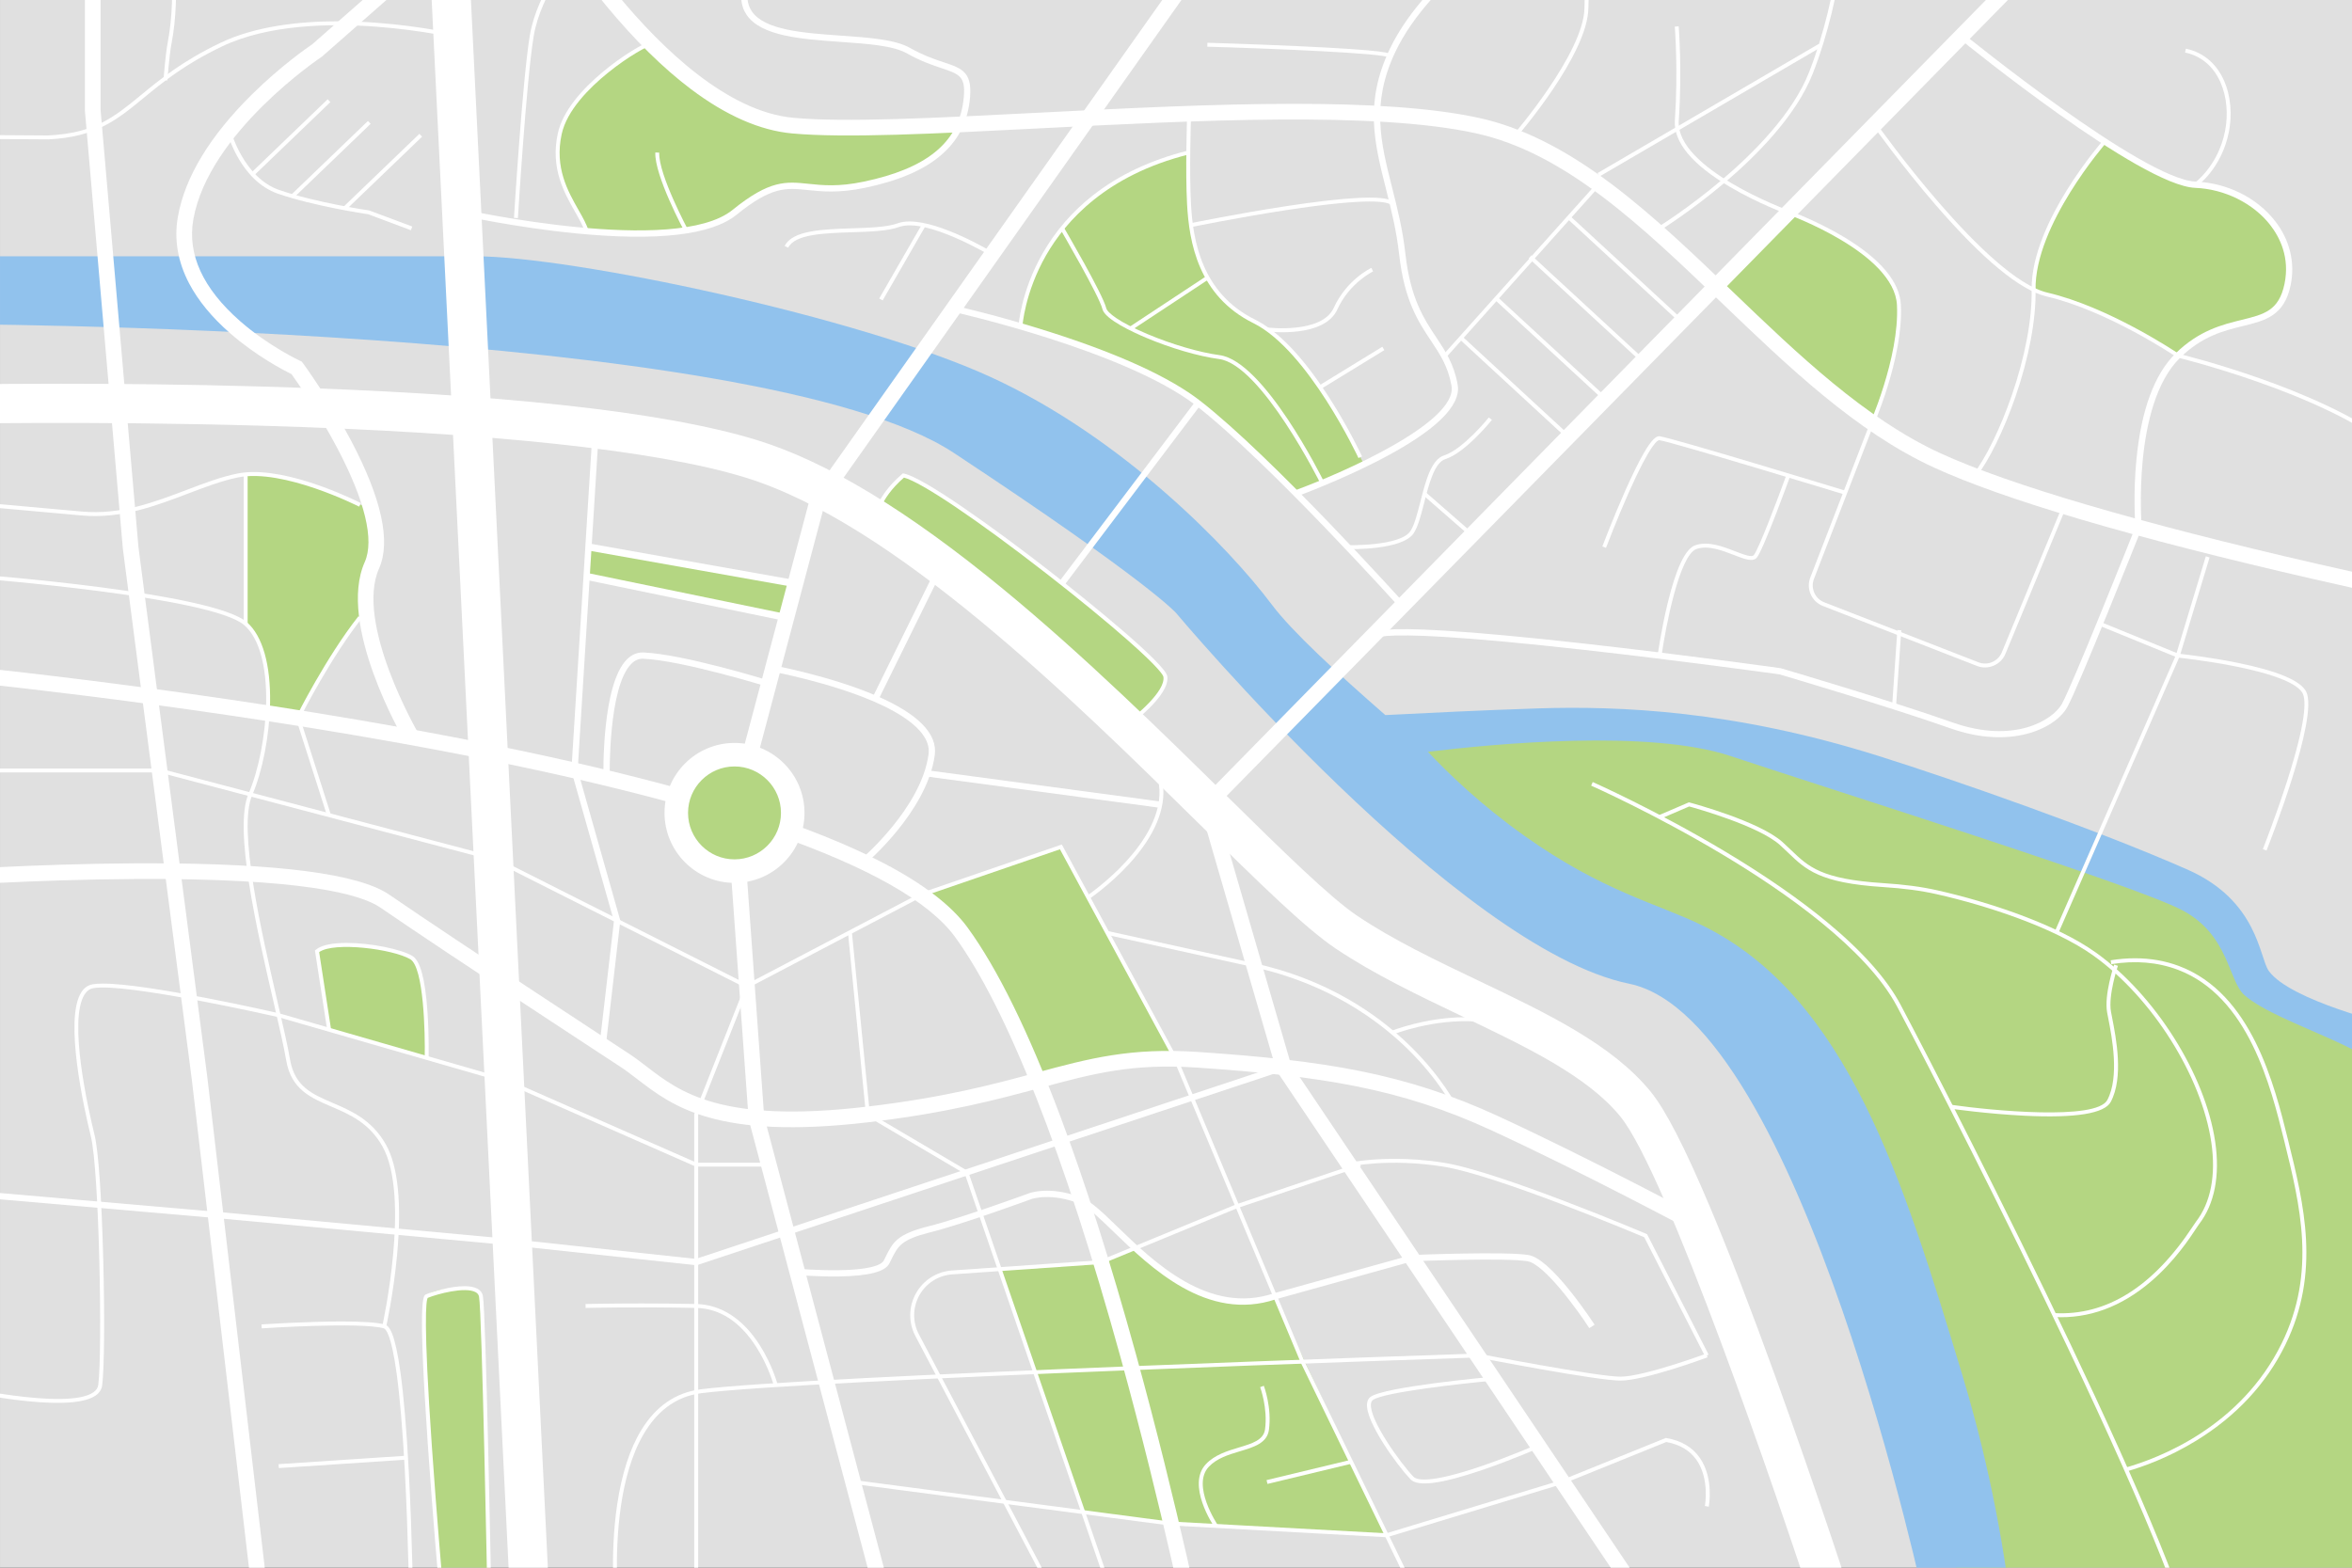 <?xml version="1.0" encoding="iso-8859-1"?>
<!-- Generator: Adobe Illustrator 29.3.1, SVG Export Plug-In . SVG Version: 9.03 Build 55982)  -->
<svg version="1.1" id="Layer" xmlns="http://www.w3.org/2000/svg" xmlns:xlink="http://www.w3.org/1999/xlink" x="0px" y="0px"
	 viewBox="0 0 3000 2000" style="enable-background:new 0 0 3000 2000;" xml:space="preserve">
<rect x="0" y="0" width="3000" height="2000" fill="#333333" stroke="none"/>
<g>
	<defs>
		<rect id="SVGID_1_" x="0.01" y="0" width="3000" height="2000"/>
	</defs>
	<clipPath id="SVGID_00000052092234303145925880000015736954419277350569_">
		<use xlink:href="#SVGID_1_"  style="overflow:visible;"/>
	</clipPath>
	
		<rect x="0.01" y="0" style="clip-path:url(#SVGID_00000052092234303145925880000015736954419277350569_);fill:#E0E0E0;" width="3000" height="2000"/>
	<polygon style="clip-path:url(#SVGID_00000052092234303145925880000015736954419277350569_);fill:#B4D682;" points="
		750.388,699.041 1014.816,745.749 1001.265,788.726 748.422,734.291 	"/>
	<path style="clip-path:url(#SVGID_00000052092234303145925880000015736954419277350569_);fill:#B4D682;" d="M1119.946,644.651
		c0,0,22.819-36.442,33.377-38.145c10.558-1.703,164.13,106.061,200.421,136.988c36.292,30.927,130.192,100.309,132.122,119.986
		c1.929,19.678-37.04,54.789-37.04,54.789L1119.946,644.651z"/>
	<path style="clip-path:url(#SVGID_00000052092234303145925880000015736954419277350569_);fill:#B4D682;" d="M828.775,57.546
		c0,0,90.196,87.685,155.103,98.812c64.908,11.127,241.085,3.709,241.085,3.709s-19.781,44.508-81.598,65.526
		s-120.193,10.509-139.706,11.127c-19.513,0.618-60.58,33.999-77.889,42.654c-17.309,8.654-96.952,23.38-176.696,15.344
		c0,0-43.517-70.872-37.212-112.582C718.168,140.425,757.02,88.159,828.775,57.546z"/>
	<path style="clip-path:url(#SVGID_00000052092234303145925880000015736954419277350569_);fill:#B4D682;" d="M2686.476,182.106
		c0,0,63.415,45.443,95.117,49.101c31.702,3.658,128.637,15.851,137.173,103.642c4.877,40.847-0.61,68.891-68.281,77.426
		c-20.729,4.877-71.592,39.032-71.592,39.032l-101.584-52.784c0,0-45.556-18.486-57.88-20.467
		c-12.324-1.981-26.849-8.583-26.849-8.583s2.745-33.574,11.846-56.579C2613.526,289.89,2660.219,201.76,2686.476,182.106z"/>
	<path style="clip-path:url(#SVGID_00000052092234303145925880000015736954419277350569_);fill:#B4D682;" d="M1302.04,416.234
		c2.673-31.04,20.763-101.402,80.682-154.884c59.919-53.481,133.703-66.851,133.703-66.851s-4.101,120.893,24.938,161.466
		c29.039,40.573,45.938,46.937,45.938,46.937c26.583,12.418,59.354,34.79,94.908,88.799
		c35.554,54.009,57.874,101.529,57.874,101.529l-86.495,36c0,0-77.81-90.199-145.101-129.322
		C1441.195,460.787,1302.04,416.234,1302.04,416.234z"/>
	<path style="clip-path:url(#SVGID_00000052092234303145925880000015736954419277350569_);fill:#B4D682;" d="M1275.682,1619.359
		l125.73-9.322l48.528-18.17c0,0,51.658,50.382,84.183,59.63c32.525,9.247,76.849,12.755,91.199,2.551
		c10.523,22.959,143.145,304.249,143.145,304.249l-276.703-14.281l-110.401-14.95L1275.682,1619.359z"/>
	<path style="clip-path:url(#SVGID_00000052092234303145925880000015736954419277350569_);fill:#B4D682;" d="M543.306,1654.473
		c5.443-12.094,60.75-14.611,67.671-6.408c6.921,8.203,9.022,208.373,9.022,208.373L623.5,2000h-63.509l-11.672-162.245
		C548.32,1837.755,535.024,1672.875,543.306,1654.473z"/>
	<path style="clip-path:url(#SVGID_00000052092234303145925880000015736954419277350569_);fill:#B4D682;" d="M419.362,1314.129
		l122.358,35.461c0,0,10.227-31.431-9.809-120.418c-7.305-16.763-100.682-33.805-126.6-16.408L419.362,1314.129z"/>
	<path style="clip-path:url(#SVGID_00000052092234303145925880000015736954419277350569_);fill:#B4D682;" d="M2185.815,366.653
		c0,0,184.642,165.502,201.53,172.257c14.636-39.405,39.092-111.623,34.745-149.821c-4.347-38.198-66.086-96.514-141.048-118.02
		C2254.567,298.047,2185.815,366.653,2185.815,366.653z"/>
	<path style="clip-path:url(#SVGID_00000052092234303145925880000015736954419277350569_);fill:#B4D682;" d="M341.501,909.854
		l38.468,6.023c10.784-22.112,24.022-46.324,40.284-71.678c16.147-25.175,32.512-47.168,48.008-66.093
		c9.795-30.62,2.956-57.131,10.649-72.816c11.553-23.555-5.608-56.308-5.608-56.308l-93.333-35.427c0,0-36.157-12.175-66.622-6.994
		c-0.98,36.834,0,186.444,0,186.444s18.986,17.487,23.456,47.7C341.272,870.919,341.501,909.854,341.501,909.854z"/>
	<polygon style="clip-path:url(#SVGID_00000052092234303145925880000015736954419277350569_);fill:#B4D682;" points="
		1323.859,1378.362 1497.182,1346.851 1353.166,1080.443 1175.104,1141.634 1226.192,1189.371 	"/>
	<path style="clip-path:url(#SVGID_00000052092234303145925880000015736954419277350569_);fill:#B4D682;" d="M2515.708,2099.494
		c0,0-60.296-298.308-98.378-441.115c-38.082-142.807-133.286-383.992-218.97-418.9c-85.684-34.908-323.696-145.98-323.696-145.98
		L1735.03,953.866l238.011-28.561h152.327L2401.462,1000c0,0,352.257,116.369,415.727,160.142
		c63.47,43.774,66.643,98.378,66.643,98.378l196.756,104.725l28.562,736.249H2515.708z"/>
	<path style="clip-path:url(#SVGID_00000052092234303145925880000015736954419277350569_);fill:#91C2ED;" d="M3051.024,1386.371
		v-78.56c0,0-129.94-31.12-157.15-69.12c-12.27-17.14-13.56-89.59-103.76-129.32c-115.49-50.86-293.58-113.34-394.4-145.08
		c-183.66-57.82-329.46-63.92-434.9-60.52c-68.4,2.21-147.01,6.07-193.8,8.5c-61.19-53.39-118.89-106.37-144.78-140.89
		c-54.42-72.56-190.46-213.14-358.26-290.23c-167.79-77.1-535.11-154.19-657.55-154.19c-122.45,0-684.6,0-684.6,0v86.48
		c0,0,1045.74,0,1294.73,164.33c248.99,164.34,283.46,204.17,283.46,204.17s358.93,428.26,578.03,473.08
		c219.11,44.82,378.46,796.76,378.46,796.76h108.99c-14.846-120.896-39.625-222.241-63.49-300.86
		c-74.293-244.739-145.481-479.25-330.292-570.113c-57.594-28.316-126.442-42.789-227.498-114.657
		c-55.73-39.634-96.626-79.206-122.88-107c85.15-10.36,282.81-29.02,386.09,5.42c133.98,44.66,513.9,163.83,576.27,196.77
		c59.58,31.46,58.53,90.31,79.21,108.32C2908.164,1309.091,3051.024,1341.711,3051.024,1386.371z"/>
	<g style="clip-path:url(#SVGID_00000052092234303145925880000015736954419277350569_);">
		<path style="fill:#FFFFFF;" d="M2031.541,997.713l-2.021,4.574c0.787,0.348,79.742,35.397,166.964,87.532
			c80.327,48.015,184.29,120.737,223.397,194.513c42.706,80.564,135.921,262.936,217.685,435.162
			c104.877,220.911,160.312,360.498,160.312,403.671h5c0-104.406-303.464-699.475-378.578-841.175
			c-17.545-33.098-49.158-68.652-93.962-105.677c-35.736-29.532-79.924-60.086-131.335-90.813
			C2111.522,1033.214,2032.33,998.062,2031.541,997.713z"/>
	</g>
	<g style="clip-path:url(#SVGID_00000052092234303145925880000015736954419277350569_);">
		<path style="fill:#FFFFFF;" d="M2154.225,1023.571l-38.389,16.486l1.973,4.594l36.793-15.8
			c9.029,2.475,88.645,24.799,115.763,49.205c3.764,3.387,7.196,6.686,10.515,9.875c22.389,21.516,40.072,38.51,120.38,43.692
			c27.445,1.771,48.679,4.585,68.851,9.127c63.874,14.381,150.058,42.588,200.383,78.626
			c74.533,53.374,137.644,153.474,150.062,238.016c6.132,41.744-0.654,76.792-19.625,101.353c-0.807,1.045-2.042,2.925-3.75,5.527
			c-50.695,77.19-110.153,114.53-176.664,110.954l-0.268,4.993c43.852,2.354,85.287-12.863,123.181-45.214
			c30.228-25.807,49.641-55.366,57.93-67.989c1.586-2.415,2.839-4.322,3.528-5.215c19.82-25.662,26.948-62.018,20.614-105.137
			c-12.598-85.76-76.563-187.264-152.098-241.354c-50.933-36.474-137.844-64.951-202.196-79.439
			c-20.437-4.602-41.91-7.45-69.626-9.239c-78.483-5.064-94.738-20.685-117.237-42.307c-3.348-3.217-6.811-6.544-10.634-9.986
			c-29.514-26.56-115.024-49.579-118.649-50.546L2154.225,1023.571z"/>
	</g>
	<g style="clip-path:url(#SVGID_00000052092234303145925880000015736954419277350569_);">
		<path style="fill:#FFFFFF;" d="M2696.677,1230.556c-0.535,1.575-13.048,38.85-9.003,61.096c0.393,2.156,0.881,4.66,1.426,7.453
			c4.721,24.193,14.543,74.536-1.175,104.226c-14,26.445-148.271,13.429-198.826,6.182l-0.709,4.949
			c0.46,0.066,46.542,6.62,94.219,8.95c64.912,3.171,101.823-2.797,109.734-17.742c16.546-31.253,6.865-80.869,1.664-107.524
			c-0.54-2.77-1.024-5.251-1.413-7.39c-3.813-20.97,8.691-58.222,8.817-58.596L2696.677,1230.556z"/>
	</g>
	<g style="clip-path:url(#SVGID_00000052092234303145925880000015736954419277350569_);">
		<path style="fill:#FFFFFF;" d="M2723.217,1222.527c-10.09,0-20.443,0.857-31.036,2.571l0.799,4.936
			c30.557-4.946,59.043-2.561,84.673,7.092c90.312,34.014,118.806,149.208,135.83,218.035
			c20.373,82.367,41.44,167.537-2.978,258.316c-52.401,107.097-156.855,146.785-199.333,158.877l1.369,4.809
			c21.192-6.033,53.81-17.744,88.843-39.275c51.064-31.383,89.29-72.502,113.613-122.213
			c45.216-92.413,23.927-178.479,3.339-261.712c-17.26-69.783-46.148-186.576-138.922-221.516
			C2761.875,1225.84,2743.061,1222.528,2723.217,1222.527z"/>
	</g>
	<g style="clip-path:url(#SVGID_00000052092234303145925880000015736954419277350569_);">
		<polygon style="fill:#FFFFFF;" points="128.296,-79.082 108.296,-79.082 108.296,141.127 108.333,141.557 156.703,700 
			156.731,700.211 244.632,1377.048 323.744,2052.944 343.609,2050.619 264.474,1374.545 176.592,697.846 128.296,140.262 		"/>
	</g>
	<g style="clip-path:url(#SVGID_00000052092234303145925880000015736954419277350569_);">
		<path style="fill:#FFFFFF;" d="M1884.54,1726.791c-0.027,0-0.055,0.001-0.082,0.002c-8.56,0.282-857.47,28.454-990.896,45.67
			c-31.547,4.071-56.937,21.489-75.463,51.772c-14.666,23.972-25.059,56.03-30.891,95.285c-9.892,66.58-3.145,131.875-3.076,132.526
			l4.972-0.528c-0.068-0.646-6.751-65.388,3.062-131.347c8.967-60.273,33.949-133.964,102.036-142.75
			c132.306-17.071,970.604-44.975,990.14-45.623c9.367,1.818,152.604,29.511,182.599,29.511c30.558,0,107.734-28.463,111.005-29.675
			l-1.736-4.688c-0.793,0.293-79.604,29.363-109.269,29.363c-29.875,0-180.405-29.179-181.923-29.473
			C1884.859,1726.806,1884.7,1726.791,1884.54,1726.791z"/>
	</g>
	<g style="clip-path:url(#SVGID_00000052092234303145925880000015736954419277350569_);">
		<polygon style="fill:#FFFFFF;" points="203.859,980.461 -99.95,980.461 -99.95,985.461 203.211,985.461 628.825,1097.679 
			952.762,1261.068 953.901,1260.47 1176.097,1143.936 1351.975,1083.496 1497.752,1353.162 1659.01,1738.156 1659.04,1738.217 
			1811.645,2052.872 1816.144,2050.69 1663.569,1736.097 1502.267,1351.002 1502.209,1350.893 1354.358,1077.39 1173.943,1139.421 
			952.718,1255.445 630.607,1092.978 630.353,1092.912 		"/>
	</g>
	<g style="clip-path:url(#SVGID_00000052092234303145925880000015736954419277350569_);">
		<path style="fill:#FFFFFF;" d="M2124.799,1834.492l-132.664,53.684l-223.719,67.94l-277.445-15.131l-402.666-52.929l-0.652,4.957
			l402.855,52.954l0.096,0.005l278.422,15.185l0.422-0.128l224.356-68.134l0.104-0.042l131.447-53.192
			c17.15,3.057,30.156,10.803,38.667,23.03c16.841,24.193,10.663,58.259,10.599,58.601l4.912,0.931
			c0.28-1.475,6.647-36.419-11.388-62.361c-9.421-13.55-23.769-22.045-42.647-25.251L2124.799,1834.492z"/>
	</g>
	<g style="clip-path:url(#SVGID_00000052092234303145925880000015736954419277350569_);">
		<polygon style="fill:#FFFFFF;" points="950.416,1257.335 885.497,1421.263 885.497,2000 890.497,2000 890.497,1422.217 
			955.064,1259.177 		"/>
	</g>
	<g style="clip-path:url(#SVGID_00000052092234303145925880000015736954419277350569_);">
		<polygon style="fill:#FFFFFF;" points="1635.996,1357.757 887.561,1606.056 654.372,1581.014 275.3,1545.91 -99.605,1513.387 
			-100.296,1521.356 274.585,1553.877 653.576,1588.974 888.432,1614.196 1638.515,1365.35 		"/>
	</g>
	<g style="clip-path:url(#SVGID_00000052092234303145925880000015736954419277350569_);">
		<path style="fill:#FFFFFF;" d="M1734.233,1483.47l-157.044,52.834l-173.317,71.355l-189.567,13.161
			c-19.366,1.345-36.57,12.27-46.022,29.226c-9.452,16.955-9.697,37.335-0.657,54.514l183.33,348.385l4.424-2.328l-183.33-348.385
			c-8.25-15.678-8.025-34.277,0.601-49.751c8.626-15.474,24.327-25.445,42.001-26.672l190.376-13.218l173.99-71.632l156.811-52.75
			L1734.233,1483.47z"/>
	</g>
	<g style="clip-path:url(#SVGID_00000052092234303145925880000015736954419277350569_);">
		<polygon style="fill:#FFFFFF;" points="1086.571,1189.126 1081.594,1189.618 1104.681,1423.249 1230.591,1497.468 
			1411.669,2024.174 1416.397,2022.548 1234.719,1494.098 1109.408,1420.231 		"/>
	</g>
	<g style="clip-path:url(#SVGID_00000052092234303145925880000015736954419277350569_);">
		<polygon style="fill:#FFFFFF;" points="755.99,546.748 728.775,983.394 728.961,984.052 783.089,1175.065 764.679,1333.726 
			772.626,1334.648 791.219,1174.411 736.844,982.528 763.974,547.246 		"/>
	</g>
	<g style="clip-path:url(#SVGID_00000052092234303145925880000015736954419277350569_);">
		<path style="fill:#FFFFFF;" d="M2141.194,33.568l-4.984,0.408c0.046,0.553,4.475,56.085,0.098,119.544
			c-1.912,27.73,21.867,56.384,70.68,85.164c35.901,21.168,72.838,34.603,73.206,34.736c1.368,0.489,136.047,49.407,139.399,115.794
			c3.408,67.456-36.37,155.863-36.772,156.748l-0.056,0.133l-73.703,190.666c-5.573,14.418,1.611,30.708,16.017,36.314
			l196.706,76.558c14.137,5.5,30.352-1.427,36.15-15.438l77.544-187.354l-4.619-1.912l-77.544,187.354
			c-4.769,11.521-18.099,17.213-29.718,12.69l-196.707-76.558c-11.841-4.607-17.747-17.999-13.165-29.85l73.679-190.603
			c1.323-2.944,40.609-91.156,37.183-158.999c-1.486-29.434-26.06-58.652-73.038-86.844c-34.638-20.786-69.318-33.28-69.664-33.404
			c-1.441-0.521-144.85-53.064-140.589-114.851C2145.699,90.013,2141.239,34.126,2141.194,33.568z"/>
	</g>
	<g style="clip-path:url(#SVGID_00000052092234303145925880000015736954419277350569_);">
		<path style="fill:#FFFFFF;" d="M2504.301,43.04l-5.053,6.203c9.401,7.658,231.06,187.588,300.966,190.439
			c37.285,1.521,73.836,19.636,95.391,47.275c12.229,15.683,25.33,41.474,18.286,75.282c-7.13,34.225-26.056,38.859-54.703,45.875
			c-24.116,5.906-54.131,13.257-84.122,42.658c-27.033,26.501-43.868,72.099-50.038,135.525
			c-4.169,42.855-1.768,79.784-1.297,86.126c-5.744,14.441-80.82,203.006-94.032,226.068
			c-11.275,19.683-60.239,51.209-139.616,23.042c-76.047-26.986-217.052-68.565-218.468-68.982l-0.578-0.125
			c-1.241-0.173-125.531-17.43-251.169-31.462c-73.825-8.246-133.677-13.782-177.892-16.457
			c-75.321-4.555-90.097,0.069-94.549,4.606l5.709,5.604c1.646-1.676,12.879-6.789,88.351-2.225
			c44.078,2.666,103.791,8.19,177.479,16.421c122.559,13.689,243.844,30.449,250.674,31.396
			c7.182,2.12,143.565,42.432,217.767,68.763c76.808,27.257,133.504,0.851,149.233-26.604
			c13.951-24.352,91.57-219.651,94.868-227.953l0.348-0.877l-0.08-0.94c-0.133-1.553-12.543-155.987,48.89-216.213
			c28.425-27.865,56.052-34.631,80.426-40.601c28.156-6.896,52.473-12.85,60.632-52.015c5.982-28.717-1.053-57.779-19.81-81.832
			c-23.309-29.89-61.205-48.712-101.373-50.351C2733.274,228.945,2506.583,44.899,2504.301,43.04z"/>
	</g>
	<g style="clip-path:url(#SVGID_00000052092234303145925880000015736954419277350569_);">
		
			<rect x="2370.63" y="850.336" transform="matrix(0.069 -0.998 0.998 0.069 1401.262 3207.079)" style="fill:#FFFFFF;" width="96.283" height="5"/>
	</g>
	<g style="clip-path:url(#SVGID_00000052092234303145925880000015736954419277350569_);">
		<path style="fill:#FFFFFF;" d="M2116.3,556.543c-3.558,0-9.11,3.213-19.903,21.973c-6.615,11.498-14.561,27.685-23.615,48.109
			c-15.384,34.701-28.848,70.158-28.982,70.513l4.676,1.771c0.134-0.353,13.556-35.697,28.885-70.275
			c28.83-65.028,37.606-67.266,39.111-67.079c16.716,2.384,234.183,68.703,236.377,69.373l1.459-4.783
			c-8.977-2.738-220.034-67.102-237.131-69.539C2116.897,556.567,2116.605,556.543,2116.3,556.543z"/>
	</g>
	<g style="clip-path:url(#SVGID_00000052092234303145925880000015736954419277350569_);">
		<path style="fill:#FFFFFF;" d="M2278.693,605.708c-11.546,31.784-35.104,94.086-41.624,102.379
			c-2.682,3.408-12.788-0.514-23.487-4.666c-15.559-6.038-34.923-13.552-51.34-7.754c-12.581,4.444-24.469,29.58-35.332,74.71
			c-7.963,33.081-12.518,65.358-12.562,65.681l4.951,0.693c4.939-35.292,22.581-128.588,44.609-136.369
			c14.67-5.183,33.077,1.961,47.865,7.7c13.553,5.261,24.258,9.417,29.228,3.095c8.637-10.988,41.018-99.979,42.392-103.762
			L2278.693,605.708z"/>
	</g>
	<g style="clip-path:url(#SVGID_00000052092234303145925880000015736954419277350569_);">
		<polygon style="fill:#FFFFFF;" points="2679.252,793.45 2677.363,798.079 2774.546,837.75 2620.894,1188.368 2625.474,1190.376 
			2781.184,835.058 		"/>
	</g>
	<g style="clip-path:url(#SVGID_00000052092234303145925880000015736954419277350569_);">
		<path style="fill:#FFFFFF;" d="M2813.548,709.746l-38.953,128.838l3.017,0.308c0.362,0.037,36.655,3.779,74.432,11.406
			c62.352,12.589,80.65,25.614,85.022,34.324c4.413,8.793,4.628,35.112-19.408,110.566c-14.505,45.533-31.208,87.685-31.375,88.105
			l4.646,1.846c2.749-6.919,67.13-169.838,50.605-202.76c-7.085-14.117-36.873-26.562-88.536-36.99
			c-31.701-6.398-62.354-10.078-71.868-11.146l37.203-123.051L2813.548,709.746z"/>
	</g>
	<g style="clip-path:url(#SVGID_00000052092234303145925880000015736954419277350569_);">
		<path style="fill:#FFFFFF;" d="M1778.796,1478.395c-35.716,0-58.181,4.931-58.515,5.006l1.101,4.877
			c0.492-0.111,50.086-10.966,119.373,0.03c67.134,10.654,242.78,84.339,256.477,90.114l77.618,152.004l4.453-2.273l-78.445-153.626
			l-0.837-0.355c-1.876-0.795-188.357-79.673-258.482-90.802C1818.03,1479.64,1796.74,1478.395,1778.796,1478.395z"/>
	</g>
	<g style="clip-path:url(#SVGID_00000052092234303145925880000015736954419277350569_);">
		<path style="fill:#FFFFFF;" d="M818.356,1662.905c-41.526,0-71.053,0.703-71.494,0.713l0.122,4.999
			c0.661-0.016,66.998-1.593,140.96,0c30.135,0.649,55.937,17.409,76.69,49.812c15.642,24.422,22.343,49.019,22.409,49.265
			l4.83-1.293c-0.275-1.029-6.93-25.491-22.959-50.559c-21.411-33.485-49.373-51.544-80.863-52.223
			C863.237,1663.084,839.271,1662.905,818.356,1662.905z"/>
	</g>
	<g style="clip-path:url(#SVGID_00000052092234303145925880000015736954419277350569_);">
		<path style="fill:#FFFFFF;" d="M2393.274,157.342l-4.084,2.885c0.351,0.496,35.604,50.293,80.158,101.716
			c60.058,69.314,107.551,108.436,141.16,116.279c78.418,18.298,165.083,76.884,165.949,77.474l0.377,0.257l0.442,0.107
			c1.834,0.444,184.396,45.181,272.18,115.804l3.135-3.896c-46.379-37.311-118.473-67.077-170.785-85.477
			c-53.651-18.872-98.044-29.982-102.914-31.182c-6.377-4.276-90.605-60.07-167.247-77.954
			C2533.694,355.165,2394.67,159.319,2393.274,157.342z"/>
	</g>
	<g style="clip-path:url(#SVGID_00000052092234303145925880000015736954419277350569_);">
		<path style="fill:#FFFFFF;" d="M2682.719,178.807c-0.231,0.264-23.432,26.806-46.133,63.309
			c-21.03,33.816-45.941,83.383-45.192,127.474c0.64,37.6-8.328,85.384-25.25,134.55c-14.504,42.137-33.533,81.013-49.661,101.456
			l3.926,3.098c16.452-20.856,35.789-60.294,50.463-102.927c17.107-49.702,26.171-98.094,25.522-136.263
			c-1.398-82.256,89.168-186.355,90.083-187.397L2682.719,178.807z"/>
	</g>
	<g style="clip-path:url(#SVGID_00000052092234303145925880000015736954419277350569_);">
		<path style="fill:#FFFFFF;" d="M2788.104,62.106l-1.029,4.893c44.28,9.322,59.295,58.748,50.941,100.52
			c-8.897,44.486-38.775,65.91-39.076,66.121l2.873,4.092c1.295-0.909,31.82-22.804,41.105-69.232
			C2851.743,124.375,2835.531,72.09,2788.104,62.106z"/>
	</g>
	<g style="clip-path:url(#SVGID_00000052092234303145925880000015736954419277350569_);">
		<path style="fill:#FFFFFF;" d="M1413.055,1187.795l-1.074,4.883l186.974,41.123c96.004,21.116,160.018,68.63,196.813,104.771
			c39.824,39.115,57.141,73.569,57.311,73.912l4.48-2.221c-0.175-0.351-17.869-35.56-58.287-75.259
			c-23.716-23.294-50.525-43.594-79.684-60.336c-36.438-20.923-76.663-36.316-119.56-45.75L1413.055,1187.795z"/>
	</g>
	<g style="clip-path:url(#SVGID_00000052092234303145925880000015736954419277350569_);">
		<path style="fill:#FFFFFF;" d="M1868.594,1297.769c-49.747,0-92.915,17.032-93.389,17.222l1.858,4.643
			c0.51-0.204,51.639-20.349,106.207-16.336l0.367-4.986C1878.586,1297.939,1873.552,1297.769,1868.594,1297.769z"/>
	</g>
	<g style="clip-path:url(#SVGID_00000052092234303145925880000015736954419277350569_);">
		<path style="fill:#FFFFFF;" d="M1483.158,999.645l-4.949,0.709c5.423,37.821-19.688,74.435-41.709,98.49
			c-24.055,26.278-49.71,43.658-49.966,43.831l2.791,4.148c0.262-0.176,26.41-17.891,50.862-44.604
			C1472.81,1066.583,1487.67,1031.113,1483.158,999.645z"/>
	</g>
	<g style="clip-path:url(#SVGID_00000052092234303145925880000015736954419277350569_);">
		<path style="fill:#FFFFFF;" d="M435.633,1685.895c-45.08,0-98.735,3.569-102.125,3.798l0.337,4.988
			c1.254-0.084,125.744-8.366,155.596-0.085c2.687,0.745,9.672,7.859,16.486,57.693c4.117,30.109,7.61,71.492,10.384,123
			c4.726,87.769,5.727,175.642,5.737,176.519l5-0.055c-0.01-0.878-1.012-88.846-5.744-176.72
			c-2.781-51.647-6.288-93.171-10.423-123.417c-7.086-51.833-14.467-60.276-20.104-61.84
			C480.274,1686.864,459.112,1685.895,435.633,1685.895z"/>
	</g>
	<g style="clip-path:url(#SVGID_00000052092234303145925880000015736954419277350569_);">
		
			<rect x="355.177" y="1862.224" transform="matrix(0.998 -0.066 0.066 0.998 -122.038 32.859)" style="fill:#FFFFFF;" width="162.914" height="5"/>
	</g>
	<g style="clip-path:url(#SVGID_00000052092234303145925880000015736954419277350569_);">
		<path style="fill:#FFFFFF;" d="M-32.753,732.59l-0.376,4.986c3.023,0.227,302.819,23.245,344.828,60.067
			c18.743,16.429,28.609,51.692,27.783,99.296c-0.701,40.4-9.507,85.761-22.434,115.56c-19.29,44.469,10.463,173.221,32.187,267.232
			c6.938,30.024,12.93,55.954,15.764,72.765c6.277,37.238,31.19,47.924,57.567,59.237c23.804,10.21,48.418,20.767,65.363,51.02
			c35.962,64.204,0.108,227.248-0.259,228.887l4.88,1.091c0.092-0.414,9.299-41.941,13.866-90.973
			c6.16-66.127,1.408-113.717-14.125-141.448c-17.775-31.734-44.328-43.123-67.754-53.171
			c-26.177-11.228-48.784-20.924-54.607-55.473c-2.859-16.96-8.866-42.958-15.823-73.06
			c-20.351-88.068-51.106-221.159-32.472-264.116c13.167-30.352,22.135-76.459,22.847-117.463
			c0.853-49.099-9.619-85.729-29.486-103.143C271.74,755.97-20.341,733.528-32.753,732.59z"/>
	</g>
	<g style="clip-path:url(#SVGID_00000052092234303145925880000015736954419277350569_);">
		<path style="fill:#FFFFFF;" d="M131.181,1254.83c-5.368,0-9.882,0.306-13.355,0.972c-5.768,1.105-10.523,4.522-14.136,10.155
			c-22.105,34.47,3.733,149.329,12.179,183.711c10.838,44.122,14.923,275.253,9.497,317.058c-0.498,3.831-2.57,6.964-6.337,9.582
			c-33.988,23.616-179.238-9.595-180.701-9.932l-1.126,4.872c6.062,1.4,148.886,34.037,184.68,9.167
			c4.922-3.42,7.763-7.81,8.442-13.045c2.716-20.927,3.286-86.646,1.386-159.815c-2.08-80.076-6.187-139.545-10.985-159.078
			c-8.326-33.893-33.855-147.027-12.825-179.819c2.883-4.496,6.438-7.095,10.868-7.944c39.96-7.665,231.411,35.812,235.962,36.851
			l288.138,83.156l244.604,107.622h93.148v-5h-92.096l-243.948-107.333l-288.663-83.304
			C348.57,1291.024,189.591,1254.832,131.181,1254.83z"/>
	</g>
	<g style="clip-path:url(#SVGID_00000052092234303145925880000015736954419277350569_);">
		<path style="fill:#FFFFFF;" d="M442.145,1202.948c-17.246-0.001-32.188,2.494-39.392,8.808l-1.032,0.904l15.64,101.469
			l4.941-0.762l-15.21-98.681c18.874-13.647,94.073-3.981,116.187,9.042c17.234,10.15,19.154,94.295,18.44,125.861l4.999,0.113
			c0.006-0.288,0.628-29.203-1.489-59.349c-2.934-41.766-9.283-64.969-19.413-70.935
			C511.515,1210.996,473.117,1202.949,442.145,1202.948z"/>
	</g>
	<g style="clip-path:url(#SVGID_00000052092234303145925880000015736954419277350569_);">
		<path style="fill:#FFFFFF;" d="M592.462,1640.876c-17.878-0.001-40.765,6.912-49.117,10.419
			c-3.645,1.531-10.432,4.38,2.198,189.569c6.184,90.678,14.188,181.807,14.268,182.717l4.981-0.438
			c-0.078-0.884-7.852-89.388-13.991-178.679c-10.974-159.615-7.407-185.294-5.214-188.685c12.258-5.057,47.547-14.444,60.891-7.364
			c2.544,1.351,4.021,3.207,4.515,5.676c3.846,19.229,10.596,377.546,10.664,381.164l4.999-0.094
			c-0.277-14.788-6.827-362.386-10.759-382.05c-0.796-3.978-3.176-7.043-7.074-9.112
			C604.605,1641.759,598.852,1640.876,592.462,1640.876z"/>
	</g>
	<g style="clip-path:url(#SVGID_00000052092234303145925880000015736954419277350569_);">
		
			<rect x="871.186" y="631.268" transform="matrix(0.202 -0.979 0.979 0.202 -46.988 1465.084)" style="fill:#FFFFFF;" width="9" height="260.225"/>
	</g>
	<g style="clip-path:url(#SVGID_00000052092234303145925880000015736954419277350569_);">
		
			<rect x="876.355" y="588.819" transform="matrix(0.175 -0.985 0.985 0.175 16.923 1462.47)" style="fill:#FFFFFF;" width="9" height="264.642"/>
	</g>
	<g style="clip-path:url(#SVGID_00000052092234303145925880000015736954419277350569_);">
		<path style="fill:#FFFFFF;" d="M986.531,848.902l-1.452,7.867c0.721,0.133,72.772,13.598,129.989,38.399
			c33.77,14.639,73.208,38.162,69.319,67.1c-9.209,68.515-85.332,133.298-86.1,133.943l5.152,6.121
			c0.808-0.68,20.014-16.938,40.692-42.197c19.197-23.45,43.141-59.279,48.184-96.801c3.657-27.213-21.263-52.617-74.066-75.506
			C1060.183,862.658,987.261,849.037,986.531,848.902z"/>
	</g>
	<g style="clip-path:url(#SVGID_00000052092234303145925880000015736954419277350569_);">
		
			<rect x="1063.679" y="802.319" transform="matrix(0.442 -0.897 0.897 0.442 -76.825 1489.125)" style="fill:#FFFFFF;" width="189.926" height="8"/>
	</g>
	<g style="clip-path:url(#SVGID_00000052092234303145925880000015736954419277350569_);">
		
			<rect x="1327.426" y="856.291" transform="matrix(0.133 -0.991 0.991 0.133 157.243 2192.276)" style="fill:#FFFFFF;" width="8.001" height="299.976"/>
	</g>
	<g style="clip-path:url(#SVGID_00000052092234303145925880000015736954419277350569_);">
		<path style="fill:#FFFFFF;" d="M1151.672,603.866l-0.93,0.797c-35.465,30.39-36.552,56.789-36.581,57.898l4.998,0.14
			c0.008-0.249,1.194-24.954,33.882-53.416c22.035,5.704,92.738,53.322,181.421,122.261c39.235,30.5,75.941,60.577,103.355,84.692
			c41.761,36.734,45.869,45.474,46.134,47.276c2.689,18.344-34.585,49.354-49.175,59.755l2.902,4.072
			c2.243-1.599,54.901-39.445,51.22-64.552c-2.289-15.614-96.225-92.325-151.367-135.191
			c-69.018-53.651-158.791-118.184-184.66-123.485L1151.672,603.866z"/>
	</g>
	<g style="clip-path:url(#SVGID_00000052092234303145925880000015736954419277350569_);">
		<path style="fill:#FFFFFF;" d="M1217.105,389.895l-1.734,7.811c2.187,0.485,219.709,49.402,310.617,119.994
			c91.345,70.931,258.002,255.945,259.675,257.806l5.949-5.348c-1.678-1.866-168.814-187.412-260.718-258.776
			c-38.811-30.137-103.441-59.748-192.097-88.011C1272.923,402.37,1217.656,390.018,1217.105,389.895z"/>
	</g>
	<g style="clip-path:url(#SVGID_00000052092234303145925880000015736954419277350569_);">
		
			<rect x="1297.586" y="625.398" transform="matrix(0.603 -0.798 0.798 0.603 70.063 1399.617)" style="fill:#FFFFFF;" width="288" height="8"/>
	</g>
	<g style="clip-path:url(#SVGID_00000052092234303145925880000015736954419277350569_);">
		<path style="fill:#FFFFFF;" d="M819.644,832.382c-7.3,0-13.941,2.888-19.756,8.594c-32.526,31.916-30.292,146.808-30.181,151.683
			l7.998-0.182c-0.026-1.159-2.281-116.292,27.787-145.792c4.545-4.461,9.446-6.512,14.99-6.285
			c49.458,2.065,157.865,35.451,158.955,35.788l2.364-7.643c-4.488-1.389-110.498-34.03-160.985-36.138
			C820.423,832.391,820.032,832.382,819.644,832.382z"/>
	</g>
	<g style="clip-path:url(#SVGID_00000052092234303145925880000015736954419277350569_);">
		<path style="fill:#FFFFFF;" d="M1946.893-112.223c-0.32,0.192-32.399,19.577-69.659,50.613
			c-34.481,28.723-80.64,73.63-104.714,124.45c-32.403,68.4-19.542,119.343-4.65,178.329c6.574,26.04,13.372,52.968,16.792,83.615
			c6.568,58.857,24.663,86.047,40.627,110.035c11.626,17.471,21.666,32.559,26.093,57.246
			c8.412,46.914-141.345,112.328-199.758,133.574l2.734,7.518c0.535-0.194,54.136-19.779,105.708-46.535
			c70.663-36.659,104.035-68.948,99.19-95.969c-4.721-26.324-15.692-42.81-27.308-60.266c-15.46-23.232-32.983-49.562-39.336-106.49
			c-3.48-31.19-10.347-58.387-16.986-84.688c-14.515-57.49-27.049-107.142,4.124-172.945
			c44.962-94.915,170.006-170.876,171.264-171.633L1946.893-112.223z"/>
	</g>
	<g style="clip-path:url(#SVGID_00000052092234303145925880000015736954419277350569_);">
		
			<rect x="1793.749" y="343.129" transform="matrix(0.667 -0.745 0.745 0.667 388.279 1560.661)" style="fill:#FFFFFF;" width="295.28" height="5"/>
	</g>
	<g style="clip-path:url(#SVGID_00000052092234303145925880000015736954419277350569_);">
		
			<rect x="2070.83" y="246.833" transform="matrix(0.678 -0.735 0.735 0.678 414.352 1634.316)" style="fill:#FFFFFF;" width="4.999" height="194.39"/>
	</g>
	<g style="clip-path:url(#SVGID_00000052092234303145925880000015736954419277350569_);">
		
			<rect x="2021" y="296.663" transform="matrix(0.678 -0.735 0.735 0.678 361.7 1613.733)" style="fill:#FFFFFF;" width="4.999" height="194.39"/>
	</g>
	<g style="clip-path:url(#SVGID_00000052092234303145925880000015736954419277350569_);">
		
			<rect x="1975.402" y="351.416" transform="matrix(0.678 -0.735 0.735 0.678 309.595 1596.645)" style="fill:#FFFFFF;" width="4.999" height="186.801"/>
	</g>
	<g style="clip-path:url(#SVGID_00000052092234303145925880000015736954419277350569_);">
		
			<rect x="1928.994" y="402.277" transform="matrix(0.678 -0.735 0.735 0.678 258.626 1578.291)" style="fill:#FFFFFF;" width="4.999" height="183.11"/>
	</g>
	<g style="clip-path:url(#SVGID_00000052092234303145925880000015736954419277350569_);">
		<path style="fill:#FFFFFF;" d="M1899.048,532.592c-0.33,0.408-33.249,40.901-56.946,48.338
			c-16.576,5.203-23.604,32.658-30.401,59.21c-3.943,15.403-7.668,29.952-12.797,37.515c-13.113,19.336-78.789,17.886-79.459,17.87
			l-0.128,4.998c2.813,0.072,69.089,1.521,83.726-20.062c5.618-8.284,9.447-23.244,13.502-39.081
			c6.157-24.051,13.135-51.311,27.056-55.679c25.137-7.89,57.953-48.253,59.338-49.967L1899.048,532.592z"/>
	</g>
	<g style="clip-path:url(#SVGID_00000052092234303145925880000015736954419277350569_);">
		
			<rect x="1845.223" y="614.714" transform="matrix(0.657 -0.753 0.753 0.657 139.369 1616.718)" style="fill:#FFFFFF;" width="5" height="80.74"/>
	</g>
	<g style="clip-path:url(#SVGID_00000052092234303145925880000015736954419277350569_);">
		<path style="fill:#FFFFFF;" d="M1514.108,150.034c-0.022,0.677-2.283,68.186,0.003,110.402
			c2.628,48.52,14.241,117.039,84.44,151.75c69.903,34.562,133.574,170.808,134.21,172.18l4.537-2.1
			c-0.16-0.347-16.319-35.104-41.028-73.723c-33.297-52.043-65.429-85.97-95.502-100.84
			c-67.853-33.55-79.104-100.271-81.665-147.537c-2.274-42-0.021-109.288,0.003-109.963L1514.108,150.034z"/>
	</g>
	<g style="clip-path:url(#SVGID_00000052092234303145925880000015736954419277350569_);">
		
			<rect x="1676.599" y="466.825" transform="matrix(0.853 -0.523 0.523 0.853 8.873 970.095)" style="fill:#FFFFFF;" width="93.775" height="4.999"/>
	</g>
	<g style="clip-path:url(#SVGID_00000052092234303145925880000015736954419277350569_);">
		<path style="fill:#FFFFFF;" d="M1749.218,341.765c-1.285,0.605-31.673,15.207-48.016,50.997
			c-15.212,33.312-83.481,25.182-84.166,25.095l-0.621,4.961c2.955,0.372,72.615,8.638,89.336-27.98
			c15.588-34.138,45.295-48.408,45.594-48.548L1749.218,341.765z"/>
	</g>
	<g style="clip-path:url(#SVGID_00000052092234303145925880000015736954419277350569_);">
		<path style="fill:#FFFFFF;" d="M1746.923,252.113c-5.267,0-11.415,0.189-18.604,0.617c-22.24,1.325-51.822,4.793-87.925,10.308
			c-61.403,9.381-121.254,21.608-121.852,21.73l1.004,4.898c0.597-0.122,60.339-12.328,121.619-21.689
			c106.777-16.311,129.595-10.787,133.694-6.043l3.783-3.269C1776.081,255.7,1769.882,252.113,1746.923,252.113z"/>
	</g>
	<g style="clip-path:url(#SVGID_00000052092234303145925880000015736954419277350569_);">
		<path style="fill:#FFFFFF;" d="M1514.974,192.21c-46.919,11.753-87.465,30.814-120.512,56.655
			c-26.472,20.701-48.209,45.766-64.607,74.499c-27.932,48.943-30.702,92.27-30.728,92.702l4.992,0.286
			c0.024-0.422,2.77-42.767,30.198-90.72c25.285-44.205,77.362-102.395,181.871-128.573L1514.974,192.21z"/>
	</g>
	<g style="clip-path:url(#SVGID_00000052092234303145925880000015736954419277350569_);">
		<path style="fill:#FFFFFF;" d="M1356.89,290.097l-4.316,2.523c0.494,0.845,49.435,84.645,53.601,101.771
			c3.186,13.1,39.883,29.849,55.513,36.441c32.08,13.53,66.954,23.706,93.288,27.22c53.812,7.178,128.713,157.647,129.464,159.167
			l4.482-2.215c-3.111-6.3-76.857-154.382-133.285-161.909c-25.531-3.405-60.786-13.701-92.006-26.87
			c-36.657-15.462-51.244-27.449-52.599-33.016C1406.695,375.378,1358.922,293.571,1356.89,290.097z"/>
	</g>
	<g style="clip-path:url(#SVGID_00000052092234303145925880000015736954419277350569_);">
		
			<rect x="1431.832" y="383.86" transform="matrix(0.835 -0.551 0.551 0.835 33.799 885.263)" style="fill:#FFFFFF;" width="117.907" height="4.999"/>
	</g>
	<g style="clip-path:url(#SVGID_00000052092234303145925880000015736954419277350569_);">
		<path style="fill:#FFFFFF;" d="M1612.032,1767.931l-4.681,1.758c0.1,0.265,9.897,26.82,6.219,53.8
			c-1.872,13.731-16.421,18.096-33.267,23.149c-14.463,4.339-30.855,9.256-42.138,21.233c-25.031,26.573,9.321,78.113,10.796,80.294
			l4.143-2.8c-0.339-0.501-33.595-50.396-11.3-74.065c10.363-11.002,25.397-15.512,39.936-19.873
			c17.73-5.319,34.478-10.343,36.785-27.263C1622.379,1795.9,1612.457,1769.06,1612.032,1767.931z"/>
	</g>
	<g style="clip-path:url(#SVGID_00000052092234303145925880000015736954419277350569_);">
		
			<rect x="1615.38" y="1875.22" transform="matrix(0.972 -0.234 0.234 0.972 -393.453 443.555)" style="fill:#FFFFFF;" width="109.403" height="5"/>
	</g>
	<g style="clip-path:url(#SVGID_00000052092234303145925880000015736954419277350569_);">
		<path style="fill:#FFFFFF;" d="M1904.204,1756.381c-5.684,0.519-139.409,12.854-156.257,25.815
			c-2.557,1.967-4.008,4.948-4.312,8.861c-1.795,23.032,38.079,77.875,55.486,96.206c9.262,9.756,38.99,5.938,90.884-11.681
			c37.471-12.721,72.917-28.257,73.271-28.413l-2.012-4.577c-0.352,0.155-35.625,15.614-72.894,28.265
			c-64.436,21.872-81.305,17.51-85.624,12.962c-17.311-18.23-55.712-72.034-54.127-92.374c0.193-2.476,0.971-4.205,2.377-5.287
			c13.037-10.028,115.343-21.301,153.663-24.798L1904.204,1756.381z"/>
	</g>
	<g style="clip-path:url(#SVGID_00000052092234303145925880000015736954419277350569_);">
		<path style="fill:#FFFFFF;" d="M1335.528,1519.068c-13.793,0-22.048,2.924-22.665,3.15c-0.862,0.317-86.555,31.738-128.115,42.129
			c-40.86,10.215-45.967,20.546-55.235,39.301c-0.738,1.494-1.507,3.049-2.327,4.673c-1.729,3.419-10.797,11.449-57.527,12.149
			c-26.587,0.398-52.154-1.857-52.409-1.879l-0.713,7.968c0.259,0.024,26.251,2.316,53.242,1.911
			c38.094-0.571,59.208-5.98,64.546-16.539c0.833-1.646,1.612-3.223,2.36-4.738c8.744-17.693,12.734-25.768,50.003-35.085
			c41.977-10.494,128.068-42.062,128.933-42.38c0.239-0.087,25.688-8.911,62.712,6.519c9.971,4.155,24.634,18.347,41.611,34.78
			c47.726,46.193,119.849,115.988,207.56,86.462l174.132-48.436c8.166-0.318,119.982-4.568,146.649-0.035
			c21.766,3.7,64.326,62.86,78.889,85.343l6.715-4.349c-0.135-0.208-13.626-20.984-30.413-42.071
			c-23.007-28.898-41.124-44.647-53.851-46.811c-28.357-4.821-143.869-0.251-148.772-0.053c-0.309,0.012-0.614,0.06-0.912,0.143
			l-174.682,48.588c-0.069,0.019-0.139,0.041-0.207,0.063c-83.146,28.063-153.192-39.731-199.544-84.594
			c-18.285-17.699-32.729-31.678-44.097-36.416C1362.98,1521.182,1347.253,1519.068,1335.528,1519.068z"/>
	</g>
	<g style="clip-path:url(#SVGID_00000052092234303145925880000015736954419277350569_);">
		<path style="fill:#FFFFFF;" d="M948.922-26.49c-5.751,18.43-4.601,33.731,3.421,45.481c18.661,27.335,70.196,30.962,120.033,34.47
			c34.381,2.42,66.857,4.705,84.295,14.572c17.702,10.016,32.41,14.944,44.229,18.905c23.922,8.017,31.98,10.718,27.789,42.437
			c-7.028,53.201-47.418,85.738-127.108,102.395c-32.202,6.732-52.377,4.615-70.178,2.748c-28.795-3.018-49.598-5.2-97.052,33.291
			c-72.644,58.919-341.847-0.194-344.559-0.798l-1.74,7.809c0.685,0.152,69.366,15.348,146.33,22.889
			c104.087,10.195,173.059,2.228,205.008-23.686c44.878-36.401,63.298-34.47,91.178-31.547c17.474,1.832,39.222,4.114,72.649-2.875
			c42.656-8.915,74.168-22.34,96.336-41.041c21.254-17.932,33.379-40.219,37.067-68.137c5.054-38.256-8.526-42.807-33.179-51.068
			c-11.493-3.853-25.797-8.646-42.831-18.283c-19.013-10.758-52.364-13.104-87.673-15.59c-47.938-3.374-97.509-6.862-113.988-31
			c-6.665-9.764-7.448-22.386-2.392-38.588L948.922-26.49z"/>
	</g>
	<g style="clip-path:url(#SVGID_00000052092234303145925880000015736954419277350569_);">
		<path style="fill:#FFFFFF;" d="M830.027,53.142c-0.843,0-1.631,0.233-2.095,0.37c-15.857,4.688-104.04,59.373-116.425,116.656
			c-9.611,44.449,7.952,75.38,22.064,100.233c5.415,9.536,10.091,17.771,12.289,25.259l4.798-1.408
			c-2.361-8.044-7.17-16.513-12.738-26.319c-13.692-24.114-30.733-54.124-21.526-96.708c6.6-30.524,35.444-59.24,58.479-77.955
			c27.261-22.149,51.976-34.929,55.201-35.131c-0.197,0.026-0.777-0.072-1.299-0.593l3.527-3.543
			C831.638,53.342,830.809,53.142,830.027,53.142z"/>
	</g>
	<g style="clip-path:url(#SVGID_00000052092234303145925880000015736954419277350569_);">
		<path style="fill:#FFFFFF;" d="M730.946-63.736c-0.456,0.51-45.738,51.638-55.235,109.472
			c-9.401,57.248-20.003,230.48-20.108,232.224l4.991,0.303c0.106-1.74,10.691-174.718,20.051-231.716
			c9.257-56.372,53.581-106.448,54.027-106.947L730.946-63.736z"/>
	</g>
	<g style="clip-path:url(#SVGID_00000052092234303145925880000015736954419277350569_);">
		<path style="fill:#FFFFFF;" d="M1160.177,282.533c-5.542,0-10.646,0.714-15.111,2.335c-13.667,4.961-35.453,5.674-58.518,6.429
			c-37.2,1.217-75.666,2.476-85.67,22.461l4.471,2.238c8.672-17.323,45.625-18.533,81.362-19.702
			c23.474-0.768,45.646-1.493,60.062-6.727c34.72-12.602,116.465,36.417,117.287,36.914l2.586-4.279
			C1263.623,320.375,1200.495,282.533,1160.177,282.533z"/>
	</g>
	<g style="clip-path:url(#SVGID_00000052092234303145925880000015736954419277350569_);">
		
			<rect x="1096.12" y="332.445" transform="matrix(0.499 -0.867 0.867 0.499 286.292 1165.237)" style="fill:#FFFFFF;" width="110.164" height="5"/>
	</g>
	<g style="clip-path:url(#SVGID_00000052092234303145925880000015736954419277350569_);">
		<path style="fill:#FFFFFF;" d="M835.861,194.531c-1.217,29.076,36.037,98.662,37.623,101.61l4.403-2.369
			c-0.382-0.71-38.191-71.319-37.03-99.032L835.861,194.531z"/>
	</g>
	<g style="clip-path:url(#SVGID_00000052092234303145925880000015736954419277350569_);">
		<path style="fill:#FFFFFF;" d="M2037.71-80.616c-0.657,1.26-16.097,31.547-16.71,90.623
			c-0.598,57.56-90.486,161.807-91.394,162.853l3.775,3.277c3.757-4.328,92.001-106.686,92.618-166.077
			c0.601-57.89,15.988-88.067,16.144-88.365L2037.71-80.616z"/>
	</g>
	<g style="clip-path:url(#SVGID_00000052092234303145925880000015736954419277350569_);">
		<path style="fill:#FFFFFF;" d="M1540.058,54.556l-0.146,4.998c88.48,2.578,223.052,8.318,231.134,13.568
			c-0.409-0.266-0.93-1.254-0.509-2.275l4.623,1.904c0.372-0.902,0.275-1.897-0.265-2.729c-1.428-2.2-3.817-5.885-120.261-11.185
			C1597.693,56.247,1540.628,54.573,1540.058,54.556z"/>
	</g>
	<g style="clip-path:url(#SVGID_00000052092234303145925880000015736954419277350569_);">
		<path style="fill:#FFFFFF;" d="M2351.078-118.047c-0.028,1.062-3.333,107.357-43.51,210.029
			c-20.894,53.394-71.965,104.162-111.13,137.35c-42.532,36.041-80.551,59.667-80.931,59.901l2.631,4.252
			c0.382-0.236,38.719-24.059,81.532-60.339c39.604-33.56,91.28-84.977,112.554-139.342
			c40.505-103.513,43.823-210.646,43.852-211.717L2351.078-118.047z"/>
	</g>
	<g style="clip-path:url(#SVGID_00000052092234303145925880000015736954419277350569_);">
		
			<rect x="2017.583" y="137.097" transform="matrix(0.863 -0.504 0.504 0.863 227.431 1119.349)" style="fill:#FFFFFF;" width="327.259" height="4.999"/>
	</g>
	<g style="clip-path:url(#SVGID_00000052092234303145925880000015736954419277350569_);">
		<path style="fill:#FFFFFF;" d="M499.884-32.809l-101.589,89.29c-5.067,3.407-39.651,27.121-76.986,64.026
			c-53.686,53.068-85.44,105.506-94.383,155.854c-5.113,28.79-0.266,57.519,14.406,85.391c11.464,21.777,28.932,43.021,51.918,63.14
			c33.759,29.549,69.035,47.715,78.543,52.356c6.567,9.157,34.275,48.559,58.463,94.499c35.327,67.097,47.418,117.35,34.965,145.326
			c-35.329,79.367,47.588,222.518,51.135,228.572l17.257-10.109l-8.628,5.055l8.629-5.053
			c-0.816-1.396-81.286-140.318-50.121-210.332c15.264-34.29,3.271-89.125-35.647-162.981
			c-28.218-53.551-60.044-97.002-61.385-98.825l-1.528-2.077l-2.342-1.08c-0.392-0.181-40.034-18.676-76.5-50.69
			c-47.362-41.581-67.372-85.217-59.473-129.692c19.695-110.895,161.87-206.145,163.304-207.094l0.569-0.377l0.513-0.451
			l102.084-89.726L499.884-32.809z"/>
	</g>
	<g style="clip-path:url(#SVGID_00000052092234303145925880000015736954419277350569_);">
		<path style="fill:#FFFFFF;" d="M457.229,786.128c-41.313,52.36-79.121,127.877-79.498,128.634l-0.453,0.909l39.92,125.014
			l4.763-1.521l-39.3-123.073c4.405-8.701,39.943-78.008,78.493-126.864L457.229,786.128z"/>
	</g>
	<g style="clip-path:url(#SVGID_00000052092234303145925880000015736954419277350569_);">
		<path style="fill:#FFFFFF;" d="M323.808,602.198c-7.272,0-14.28,0.589-20.87,1.912c-20.994,4.216-42.203,12.28-64.656,20.817
			c-41.598,15.817-84.616,32.173-133.991,27.668c-76.106-6.943-165.413-14.841-166.306-14.92l-0.44,4.981
			c0.893,0.079,90.193,7.976,166.292,14.918c50.531,4.608,94.094-11.954,136.222-27.973c22.255-8.462,43.276-16.455,63.864-20.589
			c57.691-11.579,153.171,36.836,154.129,37.327l2.279-4.451C456.798,640.08,382.077,602.198,323.808,602.198z"/>
	</g>
	<g style="clip-path:url(#SVGID_00000052092234303145925880000015736954419277350569_);">
		<rect x="310.847" y="606.561" style="fill:#FFFFFF;" width="5" height="189.203"/>
	</g>
	<g style="clip-path:url(#SVGID_00000052092234303145925880000015736954419277350569_);">
		<path style="fill:#FFFFFF;" d="M294.47,167.021l-4.833,1.28c0.671,2.536,17,62.298,64.994,78.857
			c45.464,15.688,110.311,25.491,115.027,26.191l54.451,20.351l1.75-4.684l-54.95-20.537l-0.266-0.038
			c-0.673-0.099-67.866-9.959-114.382-26.01C310.813,226.751,294.629,167.617,294.47,167.021z"/>
	</g>
	<g style="clip-path:url(#SVGID_00000052092234303145925880000015736954419277350569_);">
		
			<rect x="303.082" y="172.699" transform="matrix(0.721 -0.693 0.693 0.721 -17.89 305.997)" style="fill:#FFFFFF;" width="135.41" height="5"/>
	</g>
	<g style="clip-path:url(#SVGID_00000052092234303145925880000015736954419277350569_);">
		
			<rect x="354.437" y="200.388" transform="matrix(0.721 -0.693 0.693 0.721 -22.741 349.334)" style="fill:#FFFFFF;" width="135.41" height="5"/>
	</g>
	<g style="clip-path:url(#SVGID_00000052092234303145925880000015736954419277350569_);">
		
			<rect x="420.035" y="216.773" transform="matrix(0.721 -0.693 0.693 0.721 -15.776 399.392)" style="fill:#FFFFFF;" width="135.411" height="5"/>
	</g>
	<g style="clip-path:url(#SVGID_00000052092234303145925880000015736954419277350569_);">
		<path style="fill:#FFFFFF;" d="M431.308,27.154c-49.33,0-105.502,6.117-150.438,27.646
			c-48.367,23.174-76.468,46.259-101.26,66.627C145.357,149.566,120.609,169.9,61.5,172.798l-123.72-0.8l-0.032,5l123.858,0.8
			l0.069-0.003c60.808-2.967,87.418-24.828,121.108-52.505c24.574-20.188,52.425-43.069,100.247-65.98
			c59.404-28.461,139.178-29.511,195.641-25.377c61.342,4.49,109.189,15.901,109.665,16.017l1.172-4.861
			c-0.479-0.115-48.657-11.61-110.39-16.136C464.49,27.88,448.302,27.154,431.308,27.154z"/>
	</g>
	<g style="clip-path:url(#SVGID_00000052092234303145925880000015736954419277350569_);">
		<path style="fill:#FFFFFF;" d="M218.681-90.79l-4.928,0.848c0.133,0.771,13.116,78.003,0.01,145.103
			c-2.564,13.125-5.187,45.716-5.297,47.097l4.984,0.399c0.027-0.335,2.711-33.689,5.22-46.536
			C231.956-11.899,218.816-90.008,218.681-90.79z"/>
	</g>
	<g style="clip-path:url(#SVGID_00000052092234303145925880000015736954419277350569_);">
		<path style="fill:#FFFFFF;" d="M77.942,489.559c-93.847,0-155.616,1.375-156.69,1.399l1.146,49.986
			c1.878-0.043,190.41-4.231,410.82,2.163c290.219,8.42,503.487,31.196,616.749,65.869
			c189.448,57.994,415.292,280.312,580.196,442.643c75.041,73.87,134.312,132.217,173.515,158.514
			c48.913,32.81,105.501,59.809,160.226,85.918c82.771,39.49,160.953,76.791,202.939,128.465
			c59.007,72.623,199.792,482.983,249.06,634.974l47.564-15.418c-0.448-1.381-45.39-139.83-98.914-287.753
			c-31.5-87.056-59.79-160.38-84.086-217.937c-31.515-74.66-55.988-122.219-74.818-145.396
			c-49.092-60.42-132.213-100.077-220.215-142.062c-53.105-25.337-108.02-51.536-153.902-82.314
			c-35.314-23.689-96.012-83.438-166.292-152.622c-80.884-79.622-181.547-178.713-285.102-263.955
			c-122.694-100.996-225.907-163.429-315.535-190.866c-119.19-36.486-331.208-59.38-630.164-68.044
			C238.811,490.35,149.143,489.559,77.942,489.559z"/>
	</g>
	<g style="clip-path:url(#SVGID_00000052092234303145925880000015736954419277350569_);">
		<g>
			
				<rect x="599.155" y="-110.131" transform="matrix(0.999 -0.049 0.049 0.999 -47.809 32.043)" style="fill:#FFFFFF;" width="50" height="2186.186"/>
		</g>
	</g>
	<g style="clip-path:url(#SVGID_00000052092234303145925880000015736954419277350569_);">
		<path style="fill:#FFFFFF;" d="M-77.237,846.434l-1.877,19.912c2.847,0.268,288.211,27.468,589.871,81.827
			c397.141,71.565,641.74,157.005,707.352,247.086c66.464,91.248,139.484,276.734,211.168,536.406
			c54.307,196.725,89.017,368.097,89.361,369.805l19.605-3.952c-0.346-1.714-35.195-173.779-89.688-371.175
			c-32.029-116.027-64.489-218.018-96.477-303.14c-40.17-106.896-79.805-187.549-117.804-239.719
			c-20.499-28.144-56.385-55.743-106.659-82.031c-44.956-23.508-102.647-46.646-171.47-68.772
			c-115.422-37.107-264.12-72.169-441.964-104.212C211.707,873.968-74.383,846.704-77.237,846.434z"/>
	</g>
	<g style="clip-path:url(#SVGID_00000052092234303145925880000015736954419277350569_);">
		<polygon style="fill:#FFFFFF;" points="1520.276,-53.502 1033.247,635.273 1032.785,637.011 926.776,1036.122 926.896,1037.789 
			954.88,1427.818 955.121,1428.727 1121.089,2054.345 1140.421,2049.217 974.694,1424.51 946.964,1038.024 1051.653,643.883 
			1536.606,-41.956 		"/>
	</g>
	<g style="clip-path:url(#SVGID_00000052092234303145925880000015736954419277350569_);">
		<polygon style="fill:#FFFFFF;" points="2586.756,-54.733 1528.752,1023.38 1628.087,1365.839 1628.958,1367.133 
			2108.525,2080.299 2125.121,2069.139 1646.425,1357.269 1551.219,1029.041 2601.031,-40.725 		"/>
	</g>
	<g style="clip-path:url(#SVGID_00000052092234303145925880000015736954419277350569_);">
		<path style="fill:#FFFFFF;" d="M189.133,1101.342c-5.754,0-11.57,0.017-17.474,0.049c-129.541,0.714-249.363,9.3-250.558,9.387
			l1.446,19.947c1.19-0.086,120.437-8.629,249.322-9.334c213.413-1.217,288.098,19.149,313.19,36.4
			c91.204,62.703,303.346,201.271,305.478,202.663c7.482,4.854,14.7,10.399,22.341,16.27
			c45.131,34.675,101.301,77.83,295.338,54.946c100.541-11.857,166.214-29.598,218.982-43.853
			c67.715-18.292,116.647-31.506,200.56-25.76c157.024,10.756,258.248,26.155,375.729,80.479
			c119.292,55.16,253.515,127.135,254.856,127.856l9.463-17.62c-1.348-0.723-136.08-72.974-255.925-128.389
			c-120.312-55.631-223.293-71.356-382.757-82.278c-87.261-5.978-140.167,8.312-207.143,26.405
			c-54.854,14.818-117.025,31.613-216.108,43.298c-185.964,21.932-238.553-18.476-280.811-50.943
			c-7.966-6.12-15.491-11.902-23.616-17.173c-2.105-1.374-214.05-139.813-305.057-202.381
			C457.798,1114.779,354.457,1101.342,189.133,1101.342z"/>
	</g>
	
		<circle style="clip-path:url(#SVGID_00000052092234303145925880000015736954419277350569_);fill:#B4D682;" cx="936.87" cy="1037.072" r="74.271"/>
	<g style="clip-path:url(#SVGID_00000052092234303145925880000015736954419277350569_);">
		<path style="fill:#FFFFFF;" d="M686.913-151.95l-17.47,9.736c0.411,0.737,41.801,74.592,103.611,149.313
			c36.46,44.077,72.849,79.918,108.155,106.527c44.863,33.811,88.271,52.85,129.019,56.586
			c67.767,6.216,182.094,0.372,314.473-6.394c201.245-10.285,429.338-21.942,557.697,6.204
			c114.281,25.059,211.345,118.191,314.106,216.792c84.119,80.713,171.103,164.174,270.372,209.676
			c90.166,41.328,252.526,89.088,482.571,141.951c171.064,39.31,317.636,66.876,319.097,67.149l3.686-19.656
			c-1.457-0.273-147.692-27.777-318.373-67.001c-225.464-51.813-390.978-100.44-478.646-140.625
			c-96.196-44.093-181.939-126.363-264.859-205.926c-50.073-48.046-101.852-97.728-154.684-137.492
			c-59.734-44.96-115.01-72.569-168.986-84.404c-61.357-13.455-144.373-18.032-236.07-18.033
			c-104.051-0.002-219.29,5.89-326.931,11.391c-131.615,6.728-245.282,12.535-311.626,6.452
			c-84.601-7.759-168.285-89.086-223.59-155.944C727.809-78.974,687.315-151.228,686.913-151.95z"/>
	</g>
	<g style="clip-path:url(#SVGID_00000052092234303145925880000015736954419277350569_);">
		<path style="fill:#FFFFFF;" d="M1026.141,1037.073c0,49.224-40.047,89.271-89.271,89.271c-49.225,0-89.272-40.047-89.272-89.271
			c0-49.225,40.047-89.271,89.272-89.271C986.094,947.801,1026.141,987.848,1026.141,1037.073z M996.141,1037.073
			c0-32.683-26.589-59.271-59.271-59.271c-32.683,0-59.272,26.589-59.272,59.271c0,32.682,26.589,59.271,59.272,59.271
			C969.552,1096.343,996.141,1069.755,996.141,1037.073z"/>
	</g>
</g>
</svg>
